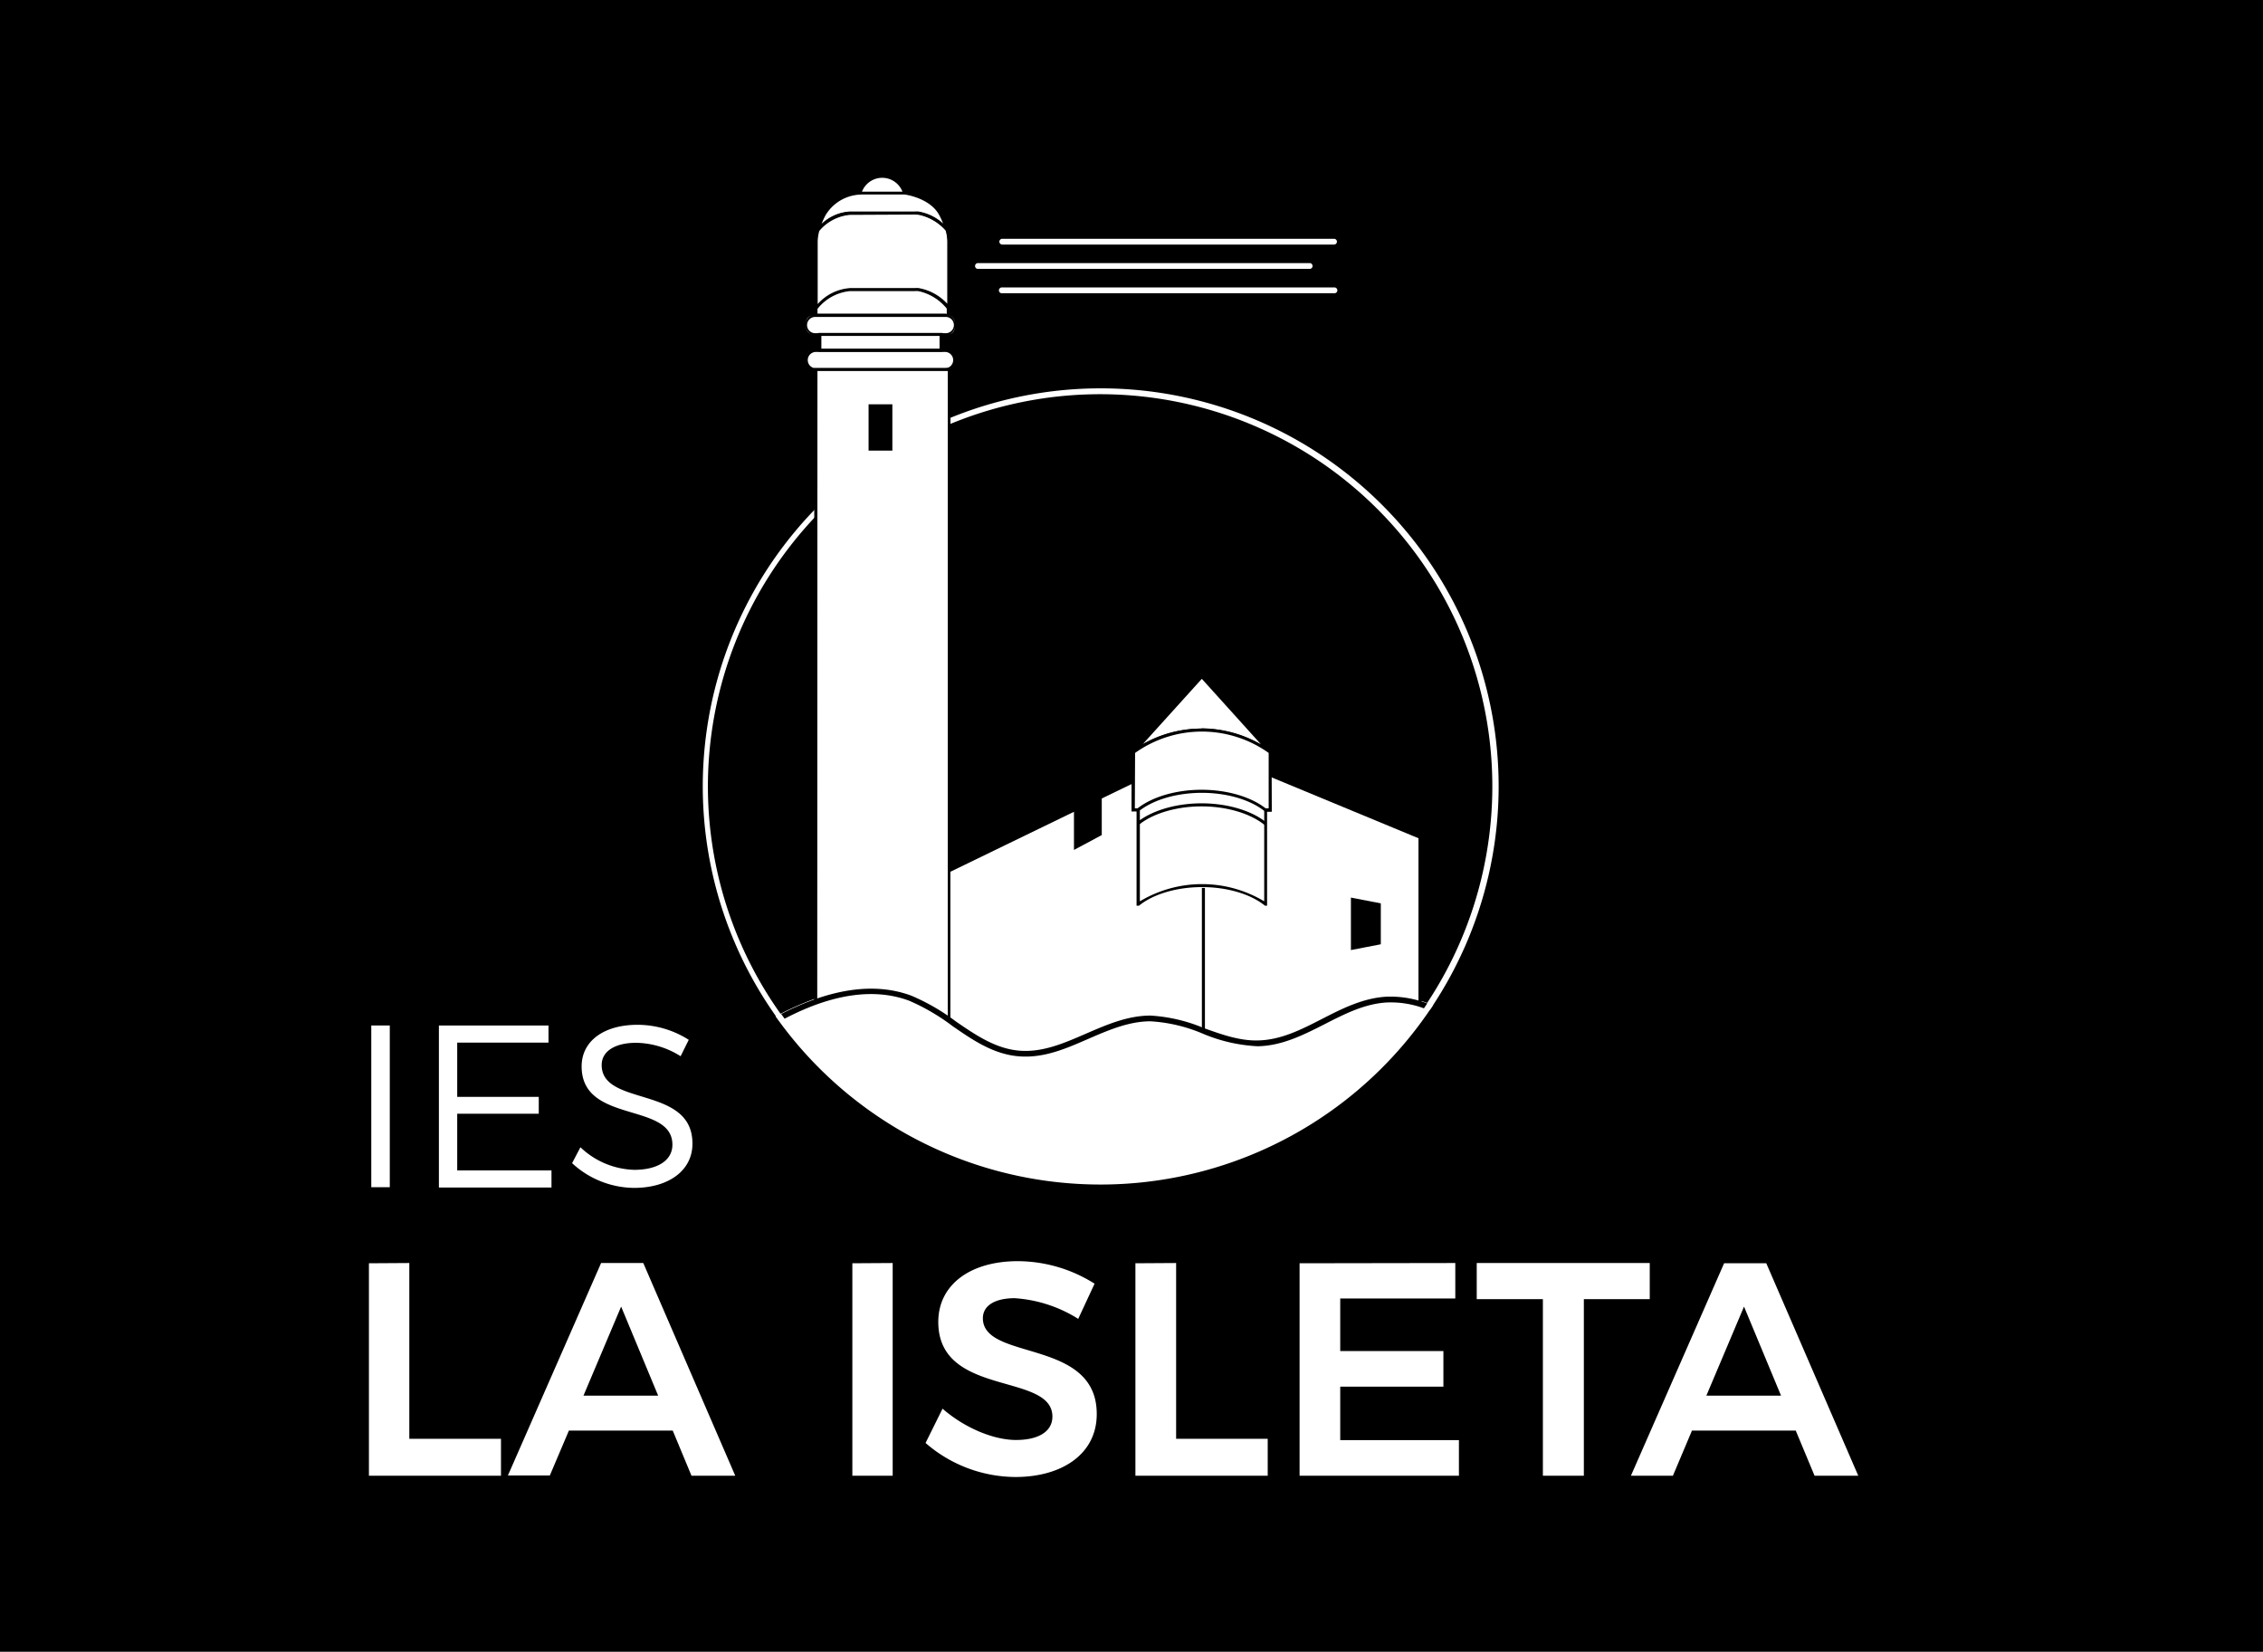 <svg xmlns="http://www.w3.org/2000/svg" viewBox="0 0 355.77 259.67"><defs><style>.cls-1{fill:#fff;}.cls-2{fill:none;}</style></defs><title>Asset 7</title><g id="Layer_2" data-name="Layer 2"><g id="Capa_1" data-name="Capa 1"><rect width="355.77" height="259.67"/><path class="cls-1" d="M64.35,198.56v27.63H78.76V232H58v-33.4Z"/><path class="cls-1" d="M105.76,224.9H89.44l-3,7.06H79.85l14.65-33.4h6.63L115.59,232h-6.88Zm-2.29-5.49-5.82-14-5.92,14Z"/><path class="cls-1" d="M140.34,198.56V232H134v-33.4Z"/><path class="cls-1" d="M159.52,204.09c-3,0-5,1.1-5,3.15,0,6.78,17.94,3.1,17.9,15.08,0,6.25-5.44,9.88-12.79,9.88a21.68,21.68,0,0,1-14.12-5.35l2.67-5.39c3.43,3,8,4.92,11.55,4.92s5.72-1.34,5.72-3.68c0-7-17.94-3-17.94-14.88,0-5.82,5-9.55,12.5-9.55a22.7,22.7,0,0,1,12.07,3.54l-2.57,5.53A21.39,21.39,0,0,0,159.52,204.09Z"/><path class="cls-1" d="M184.9,198.56v27.63h14.4V232H178.5v-33.4Z"/><path class="cls-1" d="M228.79,198.56v5.58H210.7v8.26h16.22V218H210.7v8.4h18.66V232H204.31v-33.4Z"/><path class="cls-1" d="M259.36,198.56v5.68H249V232h-6.44V204.24h-10.4v-5.68Z"/><path class="cls-1" d="M282.31,224.9H266L263,232H256.4l14.65-33.4h6.63L292.14,232h-6.87ZM280,219.41l-5.82-14-5.92,14Z"/><path class="cls-1" d="M61.28,161.22v25.42H58.37V161.22Z"/><path class="cls-1" d="M86.23,161.22v2.69H71.88v8.53H84.7v2.65H71.88V184H86.7v2.69H69V161.22Z"/><path class="cls-1" d="M100,163.94c-3.27,0-5.41,1.31-5.41,3.49,0,6.61,14.31,3.16,14.27,12.38,0,4.21-3.74,6.94-9.19,6.94a14.51,14.51,0,0,1-9.73-3.89l1.31-2.5a12.76,12.76,0,0,0,8.46,3.55c3.67,0,6-1.48,6-3.95,0-6.79-14.27-3.2-14.27-12.31,0-4,3.52-6.54,8.78-6.54a15,15,0,0,1,8.06,2.36L107,166.05A13.41,13.41,0,0,0,100,163.94Z"/><path d="M173,61.51a62.09,62.09,0,0,0-50.37,98.42c6.47-3.4,13.77-5.52,20.46-3,6.1,2.27,10.5,8.09,17.08,8.66,7.25.62,13.42-5.51,20.71-5.51,5.84,0,11,4,16.86,3.89,7.3-.12,13-6.49,20.28-6.88a15.92,15.92,0,0,1,6.58,1.14A62.12,62.12,0,0,0,173,61.51Z"/><path class="cls-1" d="M161.19,166.06c-.35,0-.71,0-1.07-.05-4-.34-7.23-2.58-10.36-4.74a32.68,32.68,0,0,0-6.84-4c-5.57-2.07-12.33-1.06-20.09,3l-.35.18-.23-.32A62.56,62.56,0,1,1,225,158.46l-.2.29-.34-.12a15.52,15.52,0,0,0-6.38-1.12c-3.48.19-6.67,1.82-9.76,3.4-3.3,1.68-6.72,3.42-10.55,3.48a25.23,25.23,0,0,1-8.68-2,24.66,24.66,0,0,0-8.18-1.92h0c-3.39,0-6.62,1.4-9.74,2.75S164.68,166.06,161.19,166.06ZM136.9,155.37a17.89,17.89,0,0,1,6.33,1.1,33,33,0,0,1,7,4.05c3.18,2.19,6.17,4.26,9.93,4.59s7-1.14,10.56-2.68c3.21-1.39,6.52-2.83,10.1-2.83h0a25.42,25.42,0,0,1,8.48,2c2.7,1,5.49,2,8.37,1.91,3.62-.06,6.79-1.67,10.14-3.39,3.18-1.61,6.46-3.29,10.13-3.49a16.3,16.3,0,0,1,6.42,1.05,61.66,61.66,0,1,0-101.65,1.7C127.9,156.7,132.63,155.37,136.9,155.37Z"/><path class="cls-1" d="M209.72,38.45H157.57a.47.47,0,0,1-.46-.46.46.46,0,0,1,.46-.45h52.15a.45.45,0,0,1,.46.45A.46.46,0,0,1,209.72,38.45Z"/><path class="cls-1" d="M209.72,46.1H157.57a.46.46,0,1,1,0-.91h52.15a.46.46,0,1,1,0,.91Z"/><path class="cls-1" d="M205.9,42.27H153.74a.45.45,0,0,1-.45-.45.46.46,0,0,1,.45-.46H205.9a.46.46,0,0,1,.45.46A.45.45,0,0,1,205.9,42.27Z"/><path class="cls-1" d="M142.26,30.46a3.65,3.65,0,0,0-7.06-.05"/><path d="M142,30.53a3.41,3.41,0,0,0-6.6-.05l-.46-.14a3.89,3.89,0,0,1,7.53.06Z"/><path class="cls-1" d="M133.7,33.33h10.11c.2,0,.4,0,.6,0a7.75,7.75,0,0,1,4.18,2.19,12,12,0,0,0-.46-1.15c-.1-.22-.22-.45-.33-.67-1.06-2-3.49-2.9-5.15-3.22a2.48,2.48,0,0,0-.54-.06h-6.78a6.88,6.88,0,0,0-5.65,3.28c-.12.22-.23.45-.34.68s-.32.76-.45,1.14a7.25,7.25,0,0,1,4.77-2.23Z"/><path class="cls-1" d="M133.66,45.37h10.15a4,4,0,0,1,.6,0A8.05,8.05,0,0,1,149,48.05V38a6.88,6.88,0,0,0-.26-1.76,7.88,7.88,0,0,0-4.28-2.53,5.34,5.34,0,0,0-.69,0h-10.2a7.3,7.3,0,0,0-4.92,2.58,7.35,7.35,0,0,0-.26,1.76v10.1A7.61,7.61,0,0,1,133.66,45.37Z"/><path class="cls-1" d="M144.5,45.7a4,4,0,0,0-.69-.05h-10.2a7.54,7.54,0,0,0-5.18,2.86v1H149v-1A8,8,0,0,0,144.5,45.7Z"/><path d="M149.16,36.07V36l0-.08h0a10.17,10.17,0,0,0-.36-1.06c-.1-.25-.21-.5-.32-.73a8.12,8.12,0,0,0-5.85-4,4.6,4.6,0,0,0-.49,0h-6.73A7.55,7.55,0,0,0,129,34.13c-.12.24-.23.49-.33.73s-.26.72-.37,1.07l0,0v.11A7.45,7.45,0,0,0,128,38V49.67h.52V48.56a7.39,7.39,0,0,1,5.06-2.79v-.12l0,.12h10.15a3.85,3.85,0,0,1,.67,0,7.87,7.87,0,0,1,4.44,2.74v1.11h.52V38A7,7,0,0,0,149.16,36.07Zm-13.83-5.48v-.13h0l0,.12h6.73a2.37,2.37,0,0,1,.52.06c.89.17,3.86.9,5.07,3.16q.18.33.33.66c.1.23.2.45.29.69a7.55,7.55,0,0,0-3.89-1.9,4.45,4.45,0,0,0-.61,0H133.66a7.05,7.05,0,0,0-4.49,1.94c.08-.23.18-.46.28-.68s.22-.45.34-.68A6.67,6.67,0,0,1,135.33,30.59Zm8.48,3.14a5.16,5.16,0,0,1,.67.05,7.73,7.73,0,0,1,4.19,2.47,6.59,6.59,0,0,1,.25,1.7v9.8a8,8,0,0,0-4.5-2.46,4.55,4.55,0,0,0-.61,0H133.66a7.52,7.52,0,0,0-5.11,2.51V38a6.91,6.91,0,0,1,.25-1.69,7.11,7.11,0,0,1,4.81-2.53Z"/><path class="cls-1" d="M188.89,114.78a18.65,18.65,0,0,1,10.69,3.44s0,0,0,0L188.94,106.4,178.41,118l-.13.13A19.07,19.07,0,0,1,188.89,114.78Z"/><path d="M199.55,118.5l-.12-.08A18.36,18.36,0,0,0,188.89,115a18.77,18.77,0,0,0-10.47,3.34l-.32-.37.13-.13L188.94,106l10.85,12-.15.17.19,0,0,.13Zm-10.66-4a19.18,19.18,0,0,1,9.34,2.51l-9.29-10.29L179.65,117A19.17,19.17,0,0,1,188.89,114.54Z"/><rect class="cls-1" x="126.75" y="55.05" width="23.34" height="3.04" rx="1.1"/><path d="M148.57,58.33h-20.3a1.76,1.76,0,0,1,0-3.52h20.3a1.76,1.76,0,1,1,0,3.52Zm-20.3-3a1.28,1.28,0,0,0,0,2.56h20.3a1.28,1.28,0,0,0,0-2.56Z"/><rect class="cls-1" x="126.75" y="49.55" width="23.34" height="3.04" rx="1.1"/><path d="M148.57,52.83h-20.3a1.77,1.77,0,0,1,0-3.53h20.3a1.77,1.77,0,0,1,0,3.53Zm-20.3-3a1.28,1.28,0,1,0,0,2.55h20.3a1.28,1.28,0,1,0,0-2.55Z"/><polyline class="cls-1" points="149.19 163.82 149.19 58.09 128.26 58.09 128.26 159.07 160.74 166.37 189.2 172.91 223.25 159.72 223.25 131.62 189.2 117.55 172.99 125.41 172.99 125.61 172.99 131.16 169.11 133.25 169.11 127.52 169.11 127.29 149.19 136.94"/><path d="M153.21,165l-.2,0-25-5.68V57.85h21.42v78.71l19.91-9.66v5.94l3.4-1.82v-5.77l16.44-8,34.3,14.18v28.43l-.16.06-34.11,13.21h-.08l-28.47-6.47-.29-.4m1,.06,27.82,6.32L223,159.56V131.78l-33.79-14-16,7.75v5.75l-4.37,2.34v-6l-19.43,9.43v26.53l3.71.84m-24.64-5.59L149,163.52V58.33H128.51Z"/><rect x="188.95" y="139.59" width="0.48" height="32.73"/><rect class="cls-1" x="128.89" y="52.59" width="19.06" height="2.46"/><path d="M148.19,55.29H128.65V52.34h19.54Zm-19.06-.48h18.58v-2H129.13Z"/><path class="cls-1" d="M199.58,118.22a18.31,18.31,0,0,0-21.37,0l0,0v9.07l13.8.06h7.72v-9.07Z"/><path d="M199.94,127.62h-8l-14.05-.05v-9.44l.15-.1a18.53,18.53,0,0,1,21.65,0h0l.22.16Zm-21.53-.54,13.56,0h7.48v-8.71a18.09,18.09,0,0,0-21,0Z"/><path class="cls-1" d="M198.85,127.29c-2.22-1.75-5.85-2.89-9.94-2.89s-7.73,1.14-9.95,2.89l0,0v14.81H179c2.22-1.76,5.86-2.91,10-2.91s7.76,1.15,10,2.91h0V127.38Z"/><path d="M199.2,142.38h-.33l-.08-.06c-2.25-1.79-5.92-2.86-9.82-2.86s-7.58,1.07-9.83,2.86l-.06.06h-.4V127.21l.13-.11c2.34-1.84,6.11-2.94,10.09-2.94s7.76,1.1,10.1,2.94l.2.16Zm-20-14.94V141.7a19,19,0,0,1,19.55,0V127.48c-2.26-1.78-5.92-2.84-9.8-2.84S181.42,125.69,179.16,127.44Z"/><path d="M198.8,129.69l-.1-.08c-2.26-1.78-5.92-2.84-9.8-2.84s-7.53,1.06-9.79,2.84l0,0-.3-.38,0,0c2.34-1.84,6.11-2.94,10.09-2.94s7.76,1.1,10.1,2.94l.11.09Z"/><rect x="136.31" y="63.32" width="4.22" height="7.76"/><path class="cls-1" d="M140.77,71.33h-4.7V63.08h4.7Zm-4.22-.49h3.74V63.56h-3.74Z"/><polygon points="216.84 148.21 212.62 149.12 212.62 141.35 216.84 142.26 216.84 148.21"/><path d="M217.08,148.45l-4.7.91v-8.25l4.7.91Zm-4.22.43,3.74-.91v-5.46l-3.74-.91Z"/><path class="cls-1" d="M218,157.06c-7.29.39-13,6.76-20.28,6.88-5.84.09-11-3.88-16.86-3.89-7.29,0-13.46,6.13-20.71,5.51-6.58-.57-11-6.39-17.08-8.66-6.69-2.49-14-.37-20.46,3a62.1,62.1,0,0,0,102-1.73A15.92,15.92,0,0,0,218,157.06Z"/><path class="cls-2" d="M218,157.51c-3.48.19-6.67,1.82-9.76,3.4-3.3,1.68-6.72,3.42-10.55,3.48a25.23,25.23,0,0,1-8.68-2,24.66,24.66,0,0,0-8.18-1.92h0c-3.39,0-6.62,1.4-9.74,2.75-3.49,1.52-7.1,3.09-11,2.75s-7.23-2.58-10.36-4.74a32.68,32.68,0,0,0-6.84-4c-5.46-2-12.06-1.1-19.61,2.77l.2.28a61.64,61.64,0,0,0,100.21-1.71l.15-.23a15.06,15.06,0,0,0-5.83-.92Z"/><path class="cls-2" d="M223.88,158.43h0l-.15.23Z"/><path class="cls-2" d="M123.3,160.09l.21.28-.2-.28Z"/><path class="cls-1" d="M224.75,157.78c-.12-.05-.24-.08-.36-.12l-.52.77h0l-.16.23-.13.2.13-.2a61.64,61.64,0,0,1-100.21,1.71l.16.22-.16-.22-.21-.28h0l-.54-.74-.36.18-.47.24.31.43A62.56,62.56,0,0,0,225,158.46l.32-.48Z"/><path d="M142.92,157.32a32.68,32.68,0,0,1,6.84,4c3.13,2.16,6.37,4.4,10.36,4.74s7.51-1.23,11-2.75c3.12-1.35,6.35-2.75,9.74-2.75h0a24.66,24.66,0,0,1,8.18,1.92,25.23,25.23,0,0,0,8.68,2c3.83-.06,7.25-1.8,10.55-3.48,3.09-1.58,6.28-3.21,9.76-3.4h0a15.06,15.06,0,0,1,5.83.92l.52-.77a16.23,16.23,0,0,0-6.4-1.06c-3.67.2-7,1.88-10.13,3.49-3.35,1.72-6.52,3.33-10.14,3.39-2.87.06-5.66-.95-8.37-1.91a25.42,25.42,0,0,0-8.48-2h0c-3.58,0-6.89,1.44-10.1,2.83-3.55,1.54-6.9,3-10.56,2.68s-6.75-2.4-9.93-4.59a33,33,0,0,0-7-4.05c-5.73-2.13-12.62-1.16-20.46,2.88l.54.74C130.86,156.22,137.46,155.29,142.92,157.32Z"/></g></g></svg>